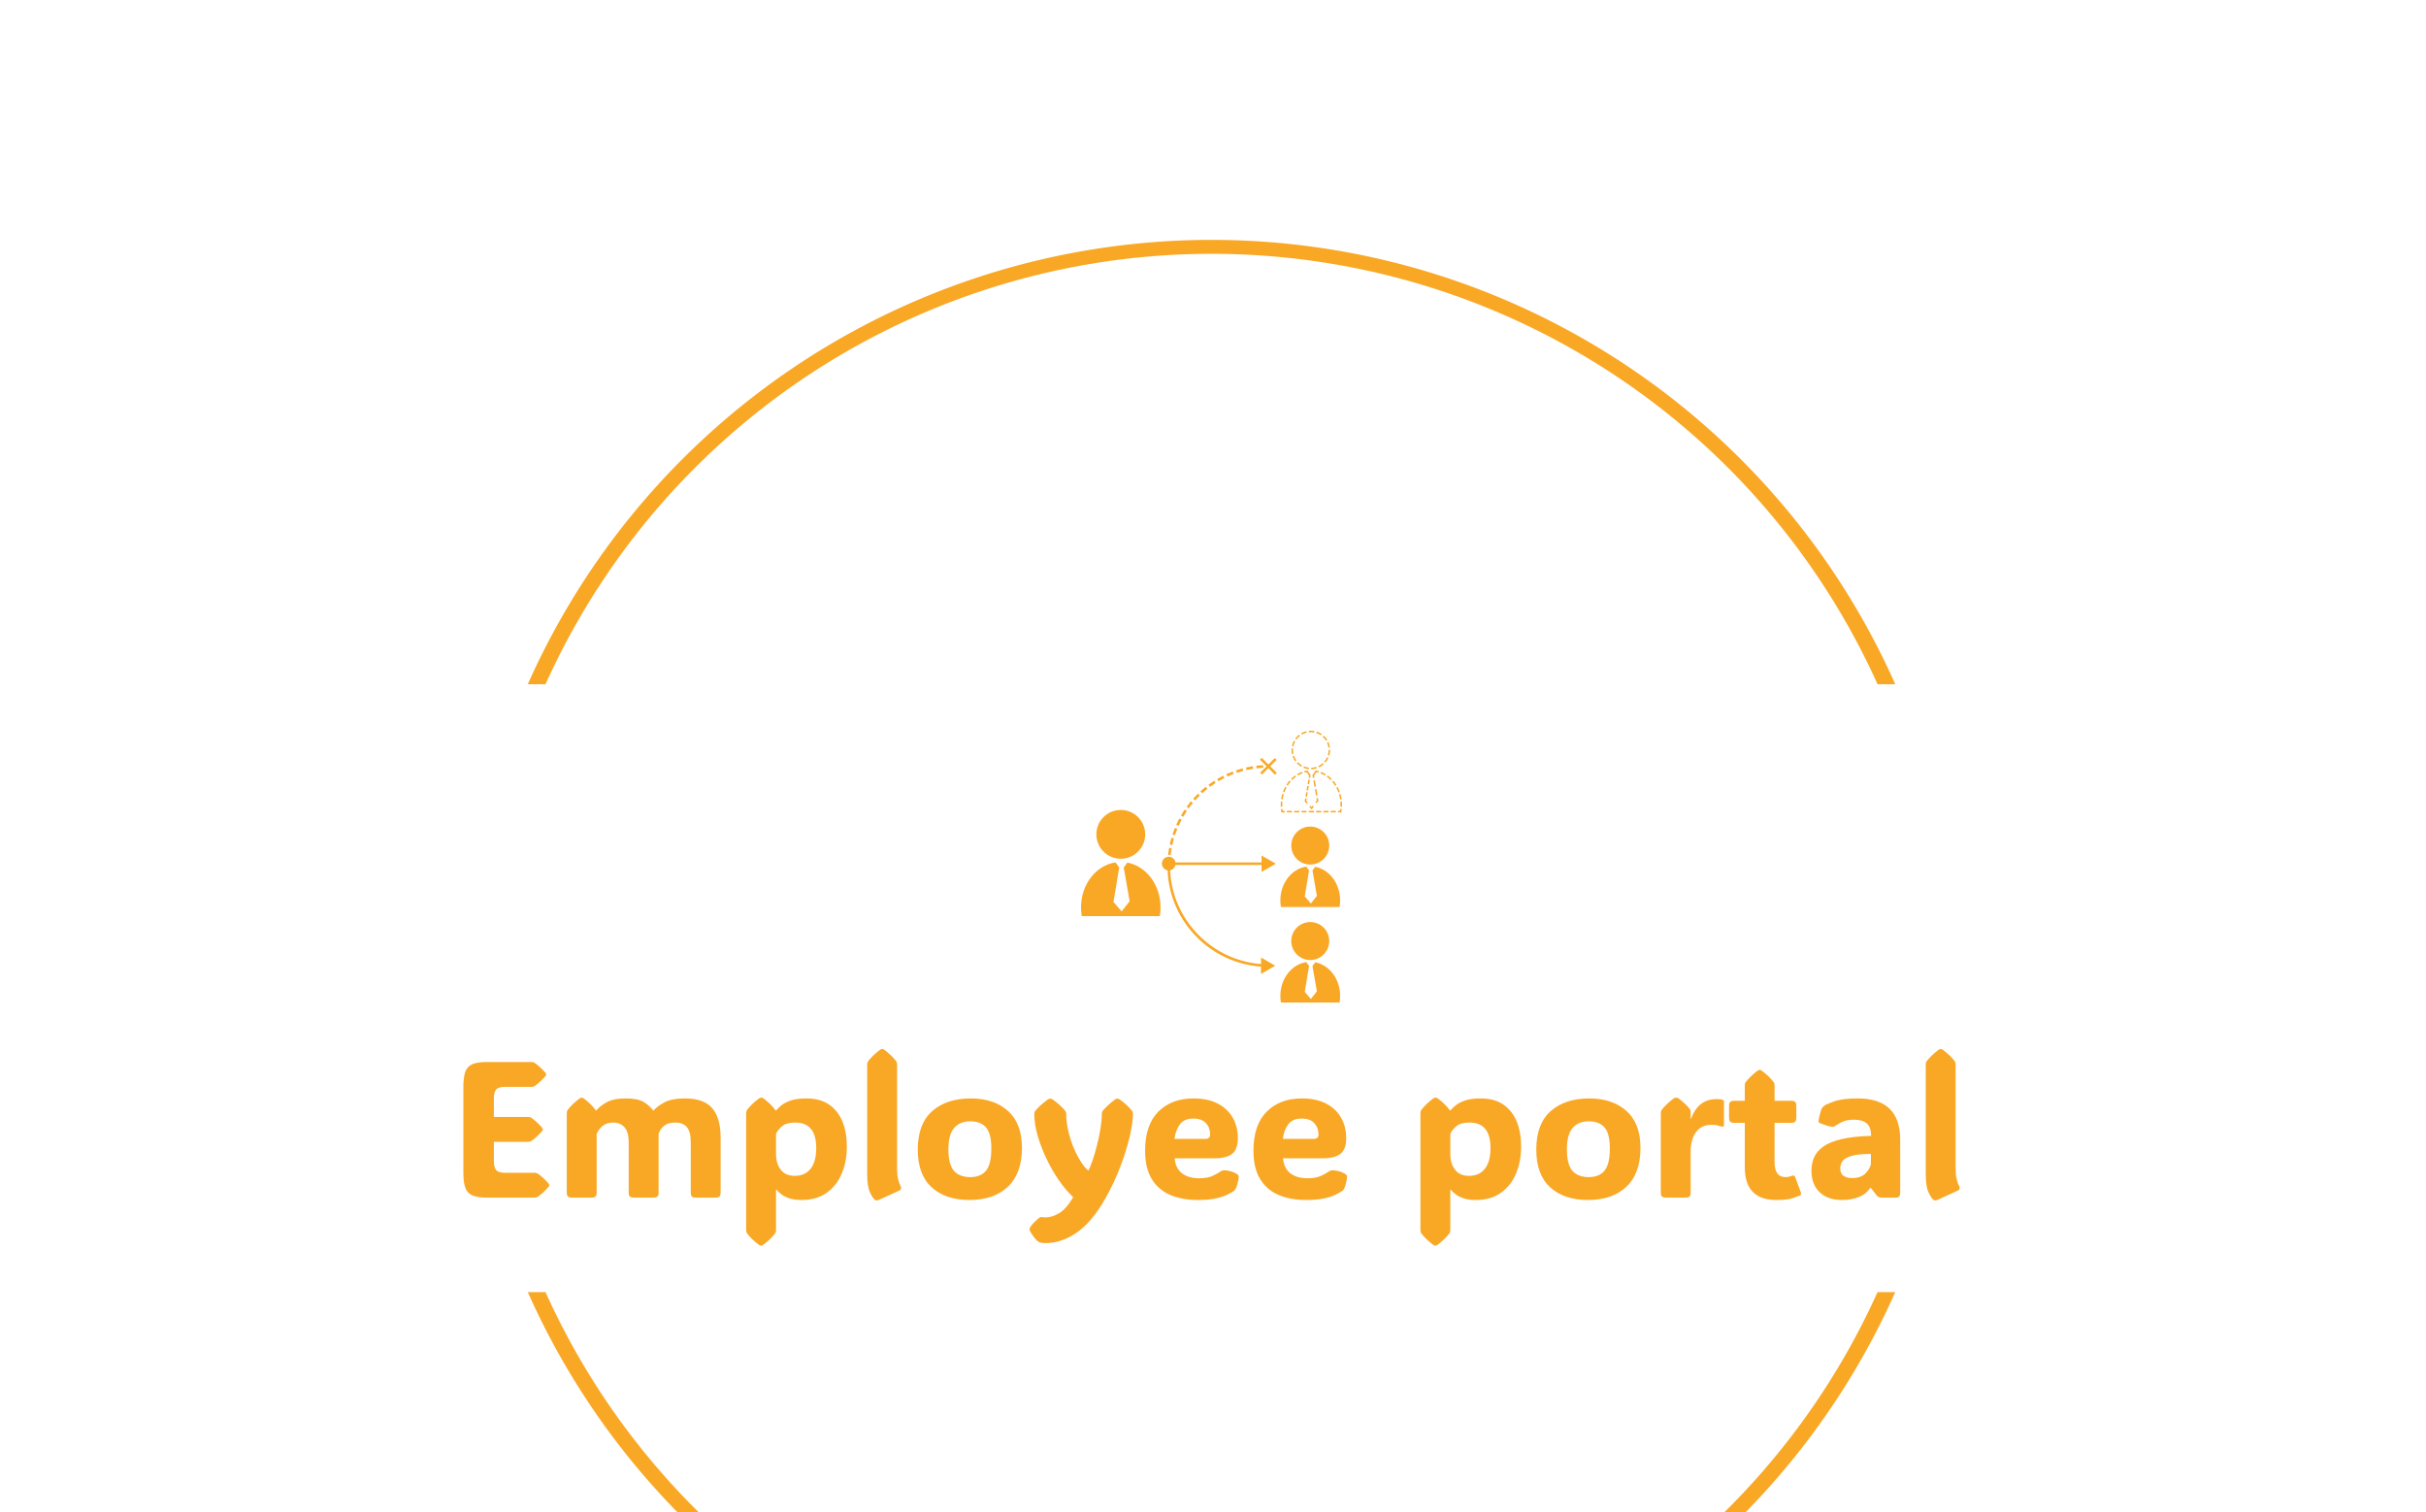 <svg xmlns="http://www.w3.org/2000/svg" version="1.1" xmlns:xlink="http://www.w3.org/1999/xlink" xmlns:svgjs="http://svgjs.dev/svgjs" width="1500" height="935" viewBox="0 0 1500 935"><g transform="matrix(1,0,0,1,-0.909,143.439)"><svg viewBox="0 0 396 247" data-background-color="#3f3d56" preserveAspectRatio="xMidYMid meet" height="935" width="1500" xmlns="http://www.w3.org/2000/svg" xmlns:xlink="http://www.w3.org/1999/xlink"><g id="tight-bounds" transform="matrix(1,0,0,1,0.24,-0.1)"><svg viewBox="0 0 395.52 247.2" height="247.2" width="395.52"><g><svg></svg></g><g><svg viewBox="0 0 395.52 247.2" height="247.2" width="395.52"><g transform="matrix(1,0,0,1,75.544,81.544)"><svg viewBox="0 0 244.431 84.111" height="84.111" width="244.431"><g><svg viewBox="0 0 244.431 84.111" height="84.111" width="244.431"><g transform="matrix(1,0,0,1,0,51.984)"><svg viewBox="0 0 244.431 32.127" height="32.127" width="244.431"><g id="textblocktransform"><svg viewBox="0 0 244.431 32.127" height="32.127" width="244.431" id="textblock"><g><svg viewBox="0 0 244.431 32.127" height="32.127" width="244.431"><g transform="matrix(1,0,0,1,0,0)"><svg width="244.431" viewBox="3.91 -38.38 386.317 50.78" height="32.127" data-palette-color="#f9a826"><path d="M22.22 0L9.94 0Q7.42 0 6.12-0.63 4.81-1.27 4.36-2.71 3.91-4.15 3.91-6.54L3.91-6.54 3.91-28.47Q3.91-30.91 4.36-32.34 4.81-33.76 6.12-34.39 7.42-35.01 9.94-35.01L9.94-35.01 21.41-35.01Q22-35.01 22.29-34.81L22.29-34.81Q22.92-34.38 23.61-33.76 24.29-33.15 25.05-32.3L25.05-32.3Q25.29-31.98 25.29-31.79L25.29-31.79Q25.29-31.57 25.05-31.3L25.05-31.3Q24.29-30.44 23.61-29.83 22.92-29.22 22.29-28.78L22.29-28.78Q21.95-28.59 21.41-28.59L21.41-28.59 14.58-28.59Q12.96-28.59 12.38-27.91 11.79-27.22 11.79-25.56L11.79-25.56 11.79-20.83 20.56-20.83Q21.14-20.83 21.44-20.63L21.44-20.63Q22.07-20.19 22.75-19.58 23.44-18.97 24.19-18.12L24.19-18.12Q24.44-17.8 24.44-17.6L24.44-17.6Q24.44-17.38 24.19-17.11L24.19-17.11Q23.44-16.26 22.75-15.65 22.07-15.04 21.44-14.6L21.44-14.6Q21.09-14.4 20.56-14.4L20.56-14.4 11.79-14.4 11.79-9.47Q11.79-7.84 12.38-7.13 12.96-6.42 14.58-6.42L14.58-6.42 22.22-6.42Q22.8-6.42 23.1-6.23L23.1-6.23Q23.73-5.79 24.41-5.18 25.1-4.57 25.85-3.71L25.85-3.71Q26.1-3.39 26.1-3.2L26.1-3.2Q26.1-2.98 25.85-2.71L25.85-2.71Q25.1-1.86 24.41-1.25 23.73-0.63 23.1-0.2L23.1-0.2Q22.75 0 22.22 0L22.22 0ZM52.98-22.44L52.98-22.44Q53.88-23.54 55.77-24.57 57.66-25.61 61.11-25.61L61.11-25.61Q65.99-25.61 68.16-23.1 70.33-20.58 70.33-15.55L70.33-15.55 70.33-1.29Q70.33-0.56 70.03-0.28 69.72 0 68.99 0L68.99 0 63.96 0Q63.23 0 62.92-0.28 62.62-0.56 62.62-1.29L62.62-1.29 62.62-14.28Q62.62-17.02 61.62-18.2 60.62-19.38 58.62-19.38L58.62-19.38Q56.83-19.38 55.8-18.59 54.76-17.8 54.32-16.46L54.32-16.46 54.32-1.29Q54.32-0.56 54.01-0.28 53.71 0 52.98 0L52.98 0 47.95 0Q47.21 0 46.91-0.28 46.6-0.56 46.6-1.29L46.6-1.29 46.6-14.28Q46.6-16.94 45.51-18.16 44.41-19.38 42.62-19.38L42.62-19.38Q40.94-19.38 39.91-18.55 38.89-17.72 38.33-16.46L38.33-16.46 38.33-1.29Q38.33-0.56 38.02-0.28 37.72 0 36.98 0L36.98 0 31.96 0Q31.22 0 30.92-0.28 30.61-0.56 30.61-1.29L30.61-1.29 30.61-21.75Q30.61-22.34 30.86-22.66L30.86-22.66Q31.37-23.34 32.09-24.05 32.81-24.76 33.86-25.56L33.86-25.56Q34.18-25.81 34.47-25.81L34.47-25.81Q34.74-25.81 35.08-25.56L35.08-25.56Q36.11-24.76 36.84-24.02 37.57-23.29 38.13-22.51L38.13-22.51 38.25-22.51Q39.08-23.56 40.84-24.58 42.6-25.61 45.87-25.61L45.87-25.61Q49-25.61 50.51-24.67 52.02-23.73 52.98-22.44ZM92.48-25.61L92.48-25.61Q96.04-25.61 98.35-24.01 100.65-22.41 101.79-19.62 102.92-16.82 102.92-13.21L102.92-13.21Q102.92-9.3 101.59-6.18 100.26-3.05 97.68-1.22 95.09 0.61 91.25 0.61L91.25 0.61Q89.28 0.61 88 0.16 86.71-0.29 85.94-0.92 85.18-1.54 84.74-2.05L84.74-2.05 84.64-2.05 84.64 8.35Q84.64 8.94 84.39 9.25L84.39 9.25Q83.37 10.6 81.39 12.16L81.39 12.16Q81.05 12.4 80.78 12.4L80.78 12.4Q80.49 12.4 80.17 12.16L80.17 12.16Q79.12 11.35 78.4 10.64 77.68 9.94 77.17 9.25L77.17 9.25Q76.92 8.94 76.92 8.35L76.92 8.35 76.92-21.75Q76.92-22.34 77.17-22.66L77.17-22.66Q77.68-23.34 78.4-24.05 79.12-24.76 80.17-25.56L80.17-25.56Q80.49-25.81 80.83-25.81L80.83-25.81Q81.15-25.81 81.49-25.56L81.49-25.56Q82.51-24.76 83.25-24.02 83.98-23.29 84.54-22.51L84.54-22.51 84.66-22.51Q85.08-23.02 85.93-23.75 86.79-24.49 88.36-25.05 89.94-25.61 92.48-25.61ZM89.47-5.62L89.47-5.62Q92.11-5.62 93.56-7.46 95.01-9.3 95.01-12.79L95.01-12.79Q95.01-19.38 89.59-19.38L89.59-19.38Q87.3-19.38 86.2-18.44 85.1-17.5 84.64-16.46L84.64-16.46 84.64-11.16Q84.64-8.79 85.86-7.2 87.08-5.62 89.47-5.62ZM116.47-1.83L111.37 0.51Q110.86 0.73 110.64 0.73L110.64 0.73Q110.42 0.73 110.17 0.56L110.17 0.56Q109.61 0.17 108.89-1.35 108.17-2.88 108.17-6.05L108.17-6.05 108.17-34.33Q108.17-34.91 108.42-35.23L108.42-35.23Q109.44-36.57 111.42-38.13L111.42-38.13Q111.76-38.38 112.03-38.38L112.03-38.38Q112.35-38.38 112.64-38.13L112.64-38.13Q113.69-37.33 114.41-36.62 115.13-35.91 115.64-35.23L115.64-35.23Q115.89-34.91 115.89-34.33L115.89-34.33 115.89-7.54Q115.89-5.93 116.15-4.8 116.42-3.66 116.79-2.98L116.79-2.98Q117.2-2.17 116.47-1.83L116.47-1.83ZM134.56 0.61L134.56 0.61Q128.41 0.61 124.82-2.66 121.23-5.93 121.23-12.4L121.23-12.4Q121.23-19.04 124.95-22.33 128.68-25.61 134.9-25.61L134.9-25.61Q140.91-25.61 144.52-22.38 148.13-19.14 148.13-12.84L148.13-12.84Q148.13-6.27 144.52-2.83 140.91 0.61 134.56 0.61ZM134.8-5.3L134.8-5.3Q137.49-5.3 138.86-6.97 140.22-8.64 140.22-12.7L140.22-12.7Q140.22-16.55 138.84-18.13 137.47-19.7 134.76-19.7L134.76-19.7Q132.14-19.7 130.64-18.01 129.14-16.31 129.14-12.5L129.14-12.5Q129.14-8.52 130.57-6.91 132-5.3 134.8-5.3ZM154.16 11.74L154.16 11.74Q153.26 11.74 152.8 11.56 152.33 11.38 152.01 11.11L152.01 11.11Q151.38 10.5 150.65 9.4L150.65 9.4Q150.48 9.13 150.28 8.78 150.09 8.42 150.09 8.18L150.09 8.18Q150.09 7.91 150.21 7.69 150.33 7.47 150.5 7.28L150.5 7.28Q150.89 6.76 151.45 6.21 152.01 5.66 152.4 5.35L152.4 5.35Q152.67 5.13 152.84 5.07 153.01 5 153.14 5L153.14 5Q153.26 5 153.5 5.05 153.75 5.1 154.24 5.1L154.24 5.1Q155.92 5.1 157.75 4 159.58 2.91 161.36-0.12L161.36-0.12Q159.51-1.83 157.71-4.41 155.92-6.98 154.48-10 153.04-13.01 152.17-16.02 151.31-19.02 151.31-21.56L151.31-21.56Q151.31-22.09 151.57-22.41L151.57-22.41Q152.7-23.8 154.77-25.32L154.77-25.32Q155.14-25.56 155.43-25.56L155.43-25.56Q155.75-25.56 156.09-25.32L156.09-25.32Q157.21-24.51 157.98-23.8 158.75-23.1 159.29-22.41L159.29-22.41Q159.56-22.09 159.56-21.51L159.56-21.51 159.56-21.61Q159.56-19.68 160.02-17.53 160.49-15.38 161.29-13.34 162.1-11.3 163.1-9.66 164.1-8.01 165.17-7.03L165.17-7.03 165.3-7.03Q165.78-7.96 166.38-9.7 166.98-11.45 167.52-13.59 168.05-15.72 168.4-17.83 168.74-19.95 168.74-21.58L168.74-21.58 168.74-21.51Q168.74-22.09 168.98-22.41L168.98-22.41Q169.54-23.1 170.3-23.8 171.06-24.51 172.13-25.32L172.13-25.32Q172.47-25.56 172.77-25.56L172.77-25.56Q173.11-25.56 173.4-25.32L173.4-25.32Q174.5-24.51 175.26-23.8 176.01-23.1 176.55-22.41L176.55-22.41Q176.79-22.09 176.79-21.53L176.79-21.53Q176.77-19.31 175.94-15.73 175.11-12.16 173.52-7.98 171.94-3.81 169.67 0.2L169.67 0.2Q166.27 6.23 162.34 8.98 158.41 11.74 154.16 11.74ZM176.79-21.58L176.79-21.58 176.79-21.51 176.79-21.53Q176.79-21.56 176.79-21.58ZM151.31-21.51L151.31-21.58 151.31-21.56 151.31-21.51ZM193.52 0.61L193.52 0.61Q189.39 0.61 186.34-0.72 183.29-2.05 181.6-4.86 179.92-7.67 179.92-12.11L179.92-12.11Q179.92-18.77 183.33-22.19 186.75-25.61 192.42-25.61L192.42-25.61Q196.1-25.61 198.65-24.29 201.21-22.97 202.54-20.65 203.87-18.33 203.87-15.36L203.87-15.36Q203.87-12.45 202.38-11.3 200.89-10.16 198.03-10.16L198.03-10.16 187.56-10.16Q187.75-7.64 189.4-6.32 191.05-5 193.88-5L193.88-5Q196.13-5 197.48-5.68 198.84-6.35 199.37-6.74L199.37-6.74Q199.84-7.08 200.42-7.06L200.42-7.06Q200.89-7.06 201.76-6.87 202.62-6.69 203.48-6.2L203.48-6.2Q204.09-5.88 204.09-5.32L204.09-5.32Q204.09-5 203.96-4.42L203.96-4.42Q203.89-4.08 203.72-3.43 203.55-2.78 203.28-2.22L203.28-2.22Q203.13-1.95 202.82-1.71L202.82-1.71Q202.33-1.37 201.24-0.81 200.16-0.24 198.28 0.18 196.4 0.61 193.52 0.61ZM187.51-15.16L187.51-15.16 195.47-15.16Q196.71-15.16 196.71-16.31L196.71-16.31Q196.71-18.04 195.63-19.23 194.54-20.41 192.37-20.41L192.37-20.41Q190-20.41 188.89-18.9 187.78-17.38 187.51-15.16ZM221.49 0.61L221.49 0.61Q217.37 0.61 214.31-0.72 211.26-2.05 209.58-4.86 207.89-7.67 207.89-12.11L207.89-12.11Q207.89-18.77 211.31-22.19 214.73-25.61 220.39-25.61L220.39-25.61Q224.08-25.61 226.63-24.29 229.18-22.97 230.51-20.65 231.84-18.33 231.84-15.36L231.84-15.36Q231.84-12.45 230.35-11.3 228.86-10.16 226.01-10.16L226.01-10.16 215.53-10.16Q215.73-7.64 217.38-6.32 219.03-5 221.86-5L221.86-5Q224.1-5 225.46-5.68 226.81-6.35 227.35-6.74L227.35-6.74Q227.81-7.08 228.4-7.06L228.4-7.06Q228.86-7.06 229.73-6.87 230.6-6.69 231.45-6.2L231.45-6.2Q232.06-5.88 232.06-5.32L232.06-5.32Q232.06-5 231.94-4.42L231.94-4.42Q231.87-4.08 231.7-3.43 231.53-2.78 231.26-2.22L231.26-2.22Q231.11-1.95 230.79-1.71L230.79-1.71Q230.3-1.37 229.22-0.81 228.13-0.24 226.25 0.18 224.37 0.61 221.49 0.61ZM215.49-15.16L215.49-15.16 223.44-15.16Q224.69-15.16 224.69-16.31L224.69-16.31Q224.69-18.04 223.6-19.23 222.52-20.41 220.34-20.41L220.34-20.41Q217.98-20.41 216.86-18.9 215.75-17.38 215.49-15.16ZM266.55-25.61L266.55-25.61Q270.12-25.61 272.43-24.01 274.73-22.41 275.87-19.62 277-16.82 277-13.21L277-13.21Q277-9.3 275.67-6.18 274.34-3.05 271.75-1.22 269.17 0.61 265.33 0.61L265.33 0.61Q263.36 0.61 262.07 0.16 260.79-0.29 260.02-0.92 259.25-1.54 258.82-2.05L258.82-2.05 258.72-2.05 258.72 8.35Q258.72 8.94 258.47 9.25L258.47 9.25Q257.45 10.6 255.47 12.16L255.47 12.16Q255.13 12.4 254.86 12.4L254.86 12.4Q254.57 12.4 254.25 12.16L254.25 12.16Q253.2 11.35 252.48 10.64 251.76 9.94 251.25 9.25L251.25 9.25Q251 8.94 251 8.35L251 8.35 251-21.75Q251-22.34 251.25-22.66L251.25-22.66Q251.76-23.34 252.48-24.05 253.2-24.76 254.25-25.56L254.25-25.56Q254.57-25.81 254.91-25.81L254.91-25.81Q255.23-25.81 255.57-25.56L255.57-25.56Q256.59-24.76 257.33-24.02 258.06-23.29 258.62-22.51L258.62-22.51 258.74-22.51Q259.16-23.02 260.01-23.75 260.87-24.49 262.44-25.05 264.02-25.61 266.55-25.61ZM263.55-5.62L263.55-5.62Q266.19-5.62 267.64-7.46 269.09-9.3 269.09-12.79L269.09-12.79Q269.09-19.38 263.67-19.38L263.67-19.38Q261.38-19.38 260.28-18.44 259.18-17.5 258.72-16.46L258.72-16.46 258.72-11.16Q258.72-8.79 259.94-7.2 261.16-5.62 263.55-5.62ZM294.24 0.61L294.24 0.61Q288.09 0.61 284.5-2.66 280.91-5.93 280.91-12.4L280.91-12.4Q280.91-19.04 284.63-22.33 288.35-25.61 294.58-25.61L294.58-25.61Q300.59-25.61 304.2-22.38 307.81-19.14 307.81-12.84L307.81-12.84Q307.81-6.27 304.2-2.83 300.59 0.61 294.24 0.61ZM294.48-5.3L294.48-5.3Q297.17-5.3 298.53-6.97 299.9-8.64 299.9-12.7L299.9-12.7Q299.9-16.55 298.52-18.13 297.14-19.7 294.43-19.7L294.43-19.7Q291.82-19.7 290.32-18.01 288.82-16.31 288.82-12.5L288.82-12.5Q288.82-8.52 290.25-6.91 291.67-5.3 294.48-5.3ZM320.77-22.17L320.77-20.36 320.87-20.36Q322.7-25.44 327.46-25.44L327.46-25.44Q328.07-25.44 328.46-25.38 328.85-25.32 329-25.27L329-25.27Q329.37-25.15 329.37-24.71L329.37-24.71 329.37-18.82Q329.37-18.07 328.49-18.41L328.49-18.41Q328.2-18.53 327.65-18.66 327.1-18.8 326.12-18.8L326.12-18.8Q323.61-18.8 322.19-16.96 320.77-15.11 320.77-11.94L320.77-11.94 320.77-1.29Q320.77-0.56 320.47-0.28 320.16 0 319.43 0L319.43 0 314.4 0Q313.67 0 313.36-0.28 313.06-0.56 313.06-1.29L313.06-1.29 313.06-21.75Q313.06-22.34 313.3-22.66L313.3-22.66Q313.82-23.34 314.54-24.05 315.26-24.76 316.31-25.56L316.31-25.56Q316.5-25.71 316.7-25.76 316.89-25.81 317.04-25.81L317.04-25.81Q317.38-25.81 317.72-25.56L317.72-25.56Q319.75-23.97 320.55-22.85L320.55-22.85Q320.77-22.56 320.77-22.17L320.77-22.17ZM342.89 0.61L342.89 0.61Q334.74 0.61 334.74-7.86L334.74-7.86 334.74-19.31 331.98-19.31Q331.24-19.31 330.96-19.62 330.68-19.92 330.68-20.65L330.68-20.65 330.68-23.66Q330.68-24.39 330.96-24.69 331.24-25 331.98-25L331.98-25 334.74-25 334.74-28.93Q334.74-29.52 334.98-29.83L334.98-29.83Q336.01-31.18 337.98-32.74L337.98-32.74Q338.32-32.98 338.59-32.98L338.59-32.98Q338.89-32.98 339.18-32.74L339.18-32.74Q340.23-31.93 340.95-31.23 341.67-30.52 342.18-29.83L342.18-29.83Q342.43-29.52 342.43-28.93L342.43-28.93 342.43-25 346.75-25Q347.48-25 347.76-24.69 348.04-24.39 348.04-23.66L348.04-23.66 348.04-20.65Q348.04-19.92 347.76-19.62 347.48-19.31 346.75-19.31L346.75-19.31 342.43-19.31 342.43-9.2Q342.43-5.3 345.26-5.3L345.26-5.3Q345.7-5.3 346.06-5.38 346.43-5.47 346.7-5.57L346.7-5.57Q347.21-5.76 347.42-5.71 347.63-5.66 347.8-5.18L347.8-5.18 349.21-1.39Q349.43-0.78 348.92-0.51L348.92-0.51Q348.55-0.34 347.15 0.13 345.75 0.61 342.89 0.61ZM359.76 0.61L359.76 0.61Q356.17 0.61 354.06-1.4 351.95-3.42 351.95-6.96L351.95-6.96Q351.95-8.79 352.62-10.36 353.29-11.94 354.96-13.15 356.63-14.36 359.65-15.09 362.66-15.82 367.35-15.94L367.35-15.94Q367.35-18.16 366.24-19.14 365.13-20.12 362.91-20.12L362.91-20.12Q360.91-20.12 359.64-19.43 358.37-18.75 358.05-18.51L358.05-18.51Q357.71-18.21 357.22-18.29L357.22-18.29Q356.56-18.38 355.81-18.63 355.07-18.87 354.22-19.19L354.22-19.19Q354.09-19.24 353.95-19.35 353.8-19.46 353.78-19.68L353.78-19.68Q353.78-19.8 353.8-19.98 353.82-20.17 353.92-20.65L353.92-20.65Q354.02-21.14 354.22-21.86 354.41-22.58 354.58-22.97L354.58-22.97Q354.8-23.39 355.31-23.75L355.31-23.75Q355.73-24.1 357.83-24.85 359.93-25.61 363.91-25.61L363.91-25.61Q374.87-25.61 374.87-14.94L374.87-14.94 374.87-1.12Q374.87-0.66 374.61-0.33 374.36 0 373.75 0L373.75 0 370.08 0Q369.69 0 369.39-0.11 369.08-0.22 368.82-0.54L368.82-0.54 367.3-2.49 367.13-2.49Q366.01-0.85 364.12-0.12 362.22 0.61 359.76 0.61ZM362.44-5.05L362.44-5.05Q364.69-5.05 365.84-6.2 366.98-7.35 367.3-8.57L367.3-8.57 367.3-11.28Q363.91-11.28 362.21-10.75 360.51-10.23 359.95-9.39 359.39-8.54 359.39-7.57L359.39-7.57Q359.39-6.15 360.27-5.6 361.15-5.05 362.44-5.05ZM389.76-1.83L384.66 0.51Q384.14 0.73 383.92 0.73L383.92 0.73Q383.71 0.73 383.46 0.56L383.46 0.56Q382.9 0.17 382.18-1.35 381.46-2.88 381.46-6.05L381.46-6.05 381.46-34.33Q381.46-34.91 381.7-35.23L381.7-35.23Q382.73-36.57 384.71-38.13L384.71-38.13Q385.05-38.38 385.32-38.38L385.32-38.38Q385.63-38.38 385.93-38.13L385.93-38.13Q386.98-37.33 387.7-36.62 388.42-35.91 388.93-35.23L388.93-35.23Q389.17-34.91 389.17-34.33L389.17-34.33 389.17-7.54Q389.17-5.93 389.44-4.8 389.71-3.66 390.08-2.98L390.08-2.98Q390.49-2.17 389.76-1.83L389.76-1.83Z" opacity="1" transform="matrix(1,0,0,1,0,0)" fill="#f9a826" class="wordmark-text-0" data-fill-palette-color="primary" id="text-0"></path></svg></g></svg></g></svg></g></svg></g><g transform="matrix(1,0,0,1,100.899,0)"><svg viewBox="0 0 42.634 44.4" height="44.4" width="42.634"><g><svg xmlns="http://www.w3.org/2000/svg" xmlns:xlink="http://www.w3.org/1999/xlink" version="1.1" x="0" y="0" viewBox="10.534 6.616 192.449 200.421" enable-background="new 0 0 213.768 213.043" xml:space="preserve" height="44.4" width="42.634" class="icon-icon-0" data-fill-palette-color="accent" id="icon-0"><g fill="#f9a826" data-fill-palette-color="accent"><circle fill="#f9a826" cx="39.854" cy="83.056" r="18" data-fill-palette-color="accent"></circle><path fill="#f9a826" d="M44.75 103.884l-2.717 3.579 4.325 24.917-5.903 7.462-5.998-6.979 4.253-25.404-2.749-3.745c-14.352 2.174-25.427 16.177-25.427 33.139 0 2.218 0.194 4.382 0.554 6.478h57.528c0.36-2.096 0.555-4.26 0.555-6.478C69.173 120.286 58.61 106.543 44.75 103.884z" data-fill-palette-color="accent"></path><path fill="#f9a826" d="M180.274 35.083l-0.024-1.119c1.288-0.027 2.56-0.242 3.775-0.638l0.348 1.063C183.051 34.819 181.673 35.053 180.274 35.083zM178.49 35.01c-1.389-0.142-2.744-0.488-4.029-1.026l0.434-1.031c1.182 0.496 2.431 0.813 3.711 0.945L178.49 35.01zM186.032 33.73l-0.476-1.011c1.159-0.548 2.23-1.262 3.188-2.125l0.748 0.831C188.455 32.36 187.291 33.136 186.032 33.73zM172.858 33.189c-1.206-0.696-2.302-1.563-3.259-2.579l0.813-0.766c0.882 0.935 1.894 1.736 3.005 2.377L172.858 33.189zM190.742 30.148l-0.847-0.73c0.841-0.975 1.532-2.064 2.054-3.234l1.021 0.456C192.406 27.909 191.655 29.09 190.742 30.148zM168.458 29.236c-0.823-1.127-1.475-2.367-1.934-3.679l1.055-0.37c0.424 1.211 1.023 2.351 1.782 3.39L168.458 29.236zM193.594 24.963l-1.071-0.323c0.368-1.224 0.557-2.499 0.557-3.79v-0.058h1.117v0.058C194.197 22.25 193.995 23.635 193.594 24.963zM166.041 23.835c-0.208-0.974-0.314-1.978-0.314-2.985 0-0.385 0.016-0.776 0.048-1.161l1.114 0.089c-0.028 0.356-0.043 0.716-0.043 1.072 0 0.928 0.098 1.854 0.288 2.751L166.041 23.835zM192.97 19.152c-0.165-1.275-0.517-2.515-1.043-3.684l1.021-0.46c0.572 1.271 0.952 2.617 1.132 4.001L192.97 19.152zM167.124 18.149l-1.095-0.229c0.285-1.364 0.771-2.677 1.44-3.9l0.981 0.538C167.832 15.685 167.386 16.893 167.124 18.149zM191.159 14.014c-0.67-1.094-1.496-2.084-2.454-2.942l0.746-0.833c1.04 0.93 1.935 2.004 2.66 3.192L191.159 14.014zM169.33 13.166l-0.905-0.657c0.817-1.127 1.793-2.129 2.9-2.977l0.68 0.889C170.984 11.202 170.084 12.126 169.33 13.166zM187.411 10.052c-1.059-0.731-2.215-1.301-3.436-1.694l0.342-1.064c1.325 0.426 2.58 1.044 3.729 1.839L187.411 10.052zM173.372 9.507l-0.563-0.967c1.208-0.703 2.507-1.221 3.862-1.542l0.258 1.087C175.68 8.381 174.484 8.86 173.372 9.507zM182.38 7.956c-1.248-0.233-2.561-0.282-3.829-0.147l-0.119-1.112c1.376-0.148 2.798-0.093 4.153 0.159L182.38 7.956z" data-fill-palette-color="accent"></path><g fill="#f9a826" data-fill-palette-color="accent"><path fill="#f9a826" d="M181.527 41.489l-0.376-2.167 2.114-2.817 0.095-0.554 0.555 0.099c0.656 0.116 1.317 0.27 1.961 0.452l-0.306 1.076c-0.47-0.133-0.949-0.25-1.429-0.347l-1.806 2.38 0.294 1.688L181.527 41.489z" data-fill-palette-color="accent"></path><path fill="#f9a826" d="M183.773 54.428l-0.786-4.529 1.102-0.191 0.786 4.529L183.773 54.428zM182.65 47.958l-0.786-4.528 1.103-0.192 0.785 4.53L182.65 47.958z" data-fill-palette-color="accent"></path><polygon fill="#f9a826" points="184.219,60.083 183.342,59.389 184.401,58.051 184.109,56.368 185.21,56.178 185.589,58.352   " data-fill-palette-color="accent"></polygon><polygon fill="#f9a826" points="180.574,64.692 178.857,62.693 179.705,61.964 180.539,62.934 181.332,61.931 182.209,62.624       " data-fill-palette-color="accent"></polygon><polygon fill="#f9a826" points="176.898,60.414 175.452,58.729 175.819,56.542 176.922,56.726 176.641,58.398 177.747,59.683       " data-fill-palette-color="accent"></polygon><path fill="#f9a826" d="M177.155 55.34l-1.104-0.184 0.541-3.233 1.103 0.184L177.155 55.34zM177.927 50.722l-1.103-0.185 0.541-3.233 1.103 0.185L177.927 50.722zM178.701 46.104l-1.104-0.184 0.541-3.233 1.104 0.184L178.701 46.104z" data-fill-palette-color="accent"></path><path fill="#f9a826" d="M179.472 41.486l-1.103-0.186 0.285-1.697-1.78-2.424c-0.496 0.093-0.991 0.207-1.478 0.339l-0.294-1.079c0.646-0.177 1.309-0.32 1.967-0.431l0.545-0.09 0.091 0.501 2.13 2.901L179.472 41.486z" data-fill-palette-color="accent"></path><path fill="#f9a826" d="M157.801 62.724c-0.019-0.424-0.027-0.852-0.027-1.284 0-0.887 0.04-1.78 0.119-2.658l1.114 0.101c-0.077 0.845-0.116 1.706-0.116 2.558 0 0.415 0.01 0.826 0.027 1.235L157.801 62.724zM159.2 57.268l-1.106-0.165c0.195-1.302 0.48-2.599 0.853-3.853l1.071 0.317C159.662 54.771 159.387 56.016 159.2 57.268zM160.525 52.023l-1.052-0.382c0.451-1.242 0.993-2.456 1.612-3.606l0.986 0.531C161.477 49.668 160.957 50.832 160.525 52.023zM162.884 47.162l-0.947-0.592c0.704-1.127 1.494-2.198 2.35-3.182l0.843 0.733C164.315 45.061 163.559 46.085 162.884 47.162zM166.233 42.937l-0.792-0.791c0.943-0.944 1.961-1.805 3.026-2.558l0.646 0.914C168.099 41.218 167.13 42.037 166.233 42.937zM170.465 39.623l-0.572-0.961c1.147-0.684 2.353-1.258 3.585-1.707l0.383 1.052C172.695 38.431 171.553 38.975 170.465 39.623z" data-fill-palette-color="accent"></path><path fill="#f9a826" d="M160.708 66.871h-2.429l-0.08-0.465c-0.112-0.649-0.202-1.314-0.271-1.975l1.111-0.115c0.051 0.479 0.112 0.961 0.186 1.436h1.483V66.871z" data-fill-palette-color="accent"></path><path fill="#f9a826" d="M198.433 66.871h-3.772v-1.119h3.772V66.871zM193.042 66.871h-3.771v-1.119h3.771V66.871zM187.655 66.871h-3.772v-1.119h3.772V66.871zM182.264 66.871h-3.772v-1.119h3.772V66.871zM176.875 66.871h-3.772v-1.119h3.772V66.871zM171.486 66.871h-3.772v-1.119h3.772V66.871zM166.096 66.871h-3.772v-1.119h3.772V66.871z" data-fill-palette-color="accent"></path><path fill="#f9a826" d="M202.478 66.871h-2.429v-1.119h1.481c0.075-0.479 0.137-0.961 0.186-1.436l1.113 0.115c-0.067 0.653-0.159 1.318-0.272 1.975L202.478 66.871z" data-fill-palette-color="accent"></path><path fill="#f9a826" d="M202.953 62.753l-1.117-0.05c0.019-0.417 0.028-0.839 0.028-1.262 0-0.835-0.037-1.677-0.11-2.506l1.114-0.098c0.076 0.861 0.115 1.737 0.115 2.604C202.983 61.881 202.973 62.318 202.953 62.753zM201.566 57.33c-0.184-1.245-0.453-2.483-0.804-3.68l1.074-0.313c0.363 1.245 0.645 2.535 0.835 3.83L201.566 57.33zM200.264 52.115c-0.426-1.188-0.938-2.345-1.521-3.441l0.988-0.525c0.608 1.143 1.142 2.351 1.587 3.587L200.264 52.115zM197.941 47.275c-0.663-1.074-1.407-2.096-2.212-3.035l0.849-0.728c0.843 0.984 1.621 2.051 2.314 3.175L197.941 47.275zM194.64 43.052c-0.887-0.899-1.842-1.721-2.843-2.441l0.652-0.908c1.053 0.757 2.057 1.621 2.986 2.565L194.64 43.052zM190.458 39.723c-1.074-0.654-2.203-1.205-3.354-1.64l0.393-1.045c1.218 0.458 2.41 1.04 3.545 1.731L190.458 39.723z" data-fill-palette-color="accent"></path></g><circle fill="#f9a826" cx="179.545" cy="161.717" r="14" data-fill-palette-color="accent"></circle><path fill="#f9a826" d="M183.226 177.378l-2.042 2.69 3.252 18.736-4.438 5.611-4.51-5.249 3.197-19.101-2.067-2.817c-10.79 1.634-19.118 12.163-19.118 24.918 0 1.668 0.146 3.295 0.418 4.871h43.257c0.271-1.576 0.417-3.203 0.417-4.871C201.591 189.712 193.649 179.377 183.226 177.378z" data-fill-palette-color="accent"></path><circle fill="#f9a826" cx="179.545" cy="91.318" r="14" data-fill-palette-color="accent"></circle><path fill="#f9a826" d="M183.226 106.98l-2.042 2.689 3.252 18.737-4.438 5.611-4.51-5.249 3.197-19.101-2.067-2.817c-10.79 1.634-19.118 12.163-19.118 24.918 0 1.666 0.146 3.295 0.418 4.871h43.257c0.271-1.576 0.417-3.205 0.417-4.871C201.591 119.314 193.649 108.98 183.226 106.98z" data-fill-palette-color="accent"></path><g fill="#f9a826" data-fill-palette-color="accent"><path fill="#f9a826" d="M81.488 79.045l-1.753-0.713c-0.638 1.571-1.23 3.187-1.762 4.802l1.798 0.591C80.288 82.149 80.866 80.576 81.488 79.045z" data-fill-palette-color="accent"></path><path fill="#f9a826" d="M88.512 65.874l-1.569-1.057c-0.946 1.406-1.858 2.863-2.709 4.333l1.638 0.947C86.701 68.664 87.588 67.244 88.512 65.874z" data-fill-palette-color="accent"></path><path fill="#f9a826" d="M93 59.903l-1.453-1.212c-1.086 1.303-2.142 2.66-3.138 4.031l1.531 1.112C90.911 62.495 91.939 61.172 93 59.903z" data-fill-palette-color="accent"></path><path fill="#f9a826" d="M98.073 54.425l-1.321-1.354c-1.213 1.184-2.402 2.423-3.534 3.688l1.41 1.261C95.73 56.787 96.889 55.578 98.073 54.425z" data-fill-palette-color="accent"></path><path fill="#f9a826" d="M79.035 86.102l-1.817-0.526c-0.472 1.631-0.894 3.296-1.252 4.95l1.849 0.401C78.165 89.314 78.575 87.69 79.035 86.102z" data-fill-palette-color="accent"></path><path fill="#f9a826" d="M77.33 93.366l-1.862-0.335c-0.3 1.662-0.548 3.362-0.736 5.053l1.88 0.208C76.795 96.645 77.037 94.987 77.33 93.366z" data-fill-palette-color="accent"></path><path fill="#f9a826" d="M84.66 72.276l-1.67-0.89c-0.799 1.5-1.557 3.045-2.248 4.59l1.726 0.773C83.142 75.246 83.88 73.739 84.66 72.276z" data-fill-palette-color="accent"></path><path fill="#f9a826" d="M137.478 34.7l-0.29-1.869c-1.677 0.26-3.363 0.583-5.018 0.957l0.419 1.845C134.199 35.267 135.844 34.954 137.478 34.7z" data-fill-palette-color="accent"></path><path fill="#f9a826" d="M144.903 33.935l-0.098-1.889c-1.694 0.088-3.405 0.234-5.088 0.436l0.227 1.879C141.582 34.163 143.251 34.021 144.903 33.935z" data-fill-palette-color="accent"></path><path fill="#f9a826" d="M130.172 36.223l-0.481-1.829c-1.64 0.432-3.287 0.927-4.892 1.472l0.606 1.79C126.971 37.127 128.575 36.645 130.172 36.223z" data-fill-palette-color="accent"></path><path fill="#f9a826" d="M116.237 41.486l-0.846-1.691c-1.516 0.76-3.022 1.581-4.481 2.443l0.961 1.628C113.292 43.028 114.762 42.228 116.237 41.486z" data-fill-palette-color="accent"></path><path fill="#f9a826" d="M123.063 38.497l-0.668-1.77c-1.584 0.598-3.167 1.259-4.708 1.967l0.789 1.718C119.978 39.723 121.521 39.079 123.063 38.497z" data-fill-palette-color="accent"></path><path fill="#f9a826" d="M109.751 45.167l-1.017-1.595c-1.426 0.909-2.842 1.882-4.207 2.89l1.123 1.522C106.982 47 108.362 46.052 109.751 45.167z" data-fill-palette-color="accent"></path><path fill="#f9a826" d="M103.675 49.495l-1.175-1.482c-1.328 1.053-2.638 2.166-3.89 3.307l1.272 1.398C101.105 51.606 102.38 50.521 103.675 49.495z" data-fill-palette-color="accent"></path><polygon fill="#f9a826" points="142.614,37.629 143.952,38.967 148.688,34.23 153.578,39.121 154.917,37.784 150.027,32.893     154.763,28.156 153.424,26.819 148.688,31.556 143.798,26.666 142.459,28.004 147.35,32.893   " data-fill-palette-color="accent"></polygon><path fill="#f9a826" d="M154.156 104.704l-10.5-6.063v5.094H80.197c-0.417-2.371-2.482-4.174-4.973-4.174-2.792 0-5.055 2.264-5.055 5.055 0 2.493 1.807 4.559 4.181 4.974 0.802 18.834 8.587 36.42 22.065 49.728 12.718 12.553 29.181 19.987 46.835 21.255v5.385l10.501-6.062-10.5-6.063v4.84c-36.23-2.731-65.397-32.504-67.008-69.105 1.976-0.404 3.531-1.962 3.934-3.938h63.479v5.14L154.156 104.704z" data-fill-palette-color="accent"></path></g></g></svg></g></svg></g><g></g></svg></g></svg></g><g><path d="M86.08 73.96A122.216 122.216 0 0 1 309.44 73.96L306.543 73.96A119.318 119.318 0 0 0 88.977 73.96L86.08 73.96M86.08 173.24A122.216 122.216 0 0 0 309.44 173.24L306.543 173.24A119.318 119.318 0 0 1 88.977 173.24L86.08 173.24" fill="#f9a826" stroke="transparent" data-fill-palette-color="tertiary"></path></g></svg></g><defs></defs></svg><rect width="395.52" height="247.2" fill="none" stroke="none" visibility="hidden"></rect></g></svg></g></svg>